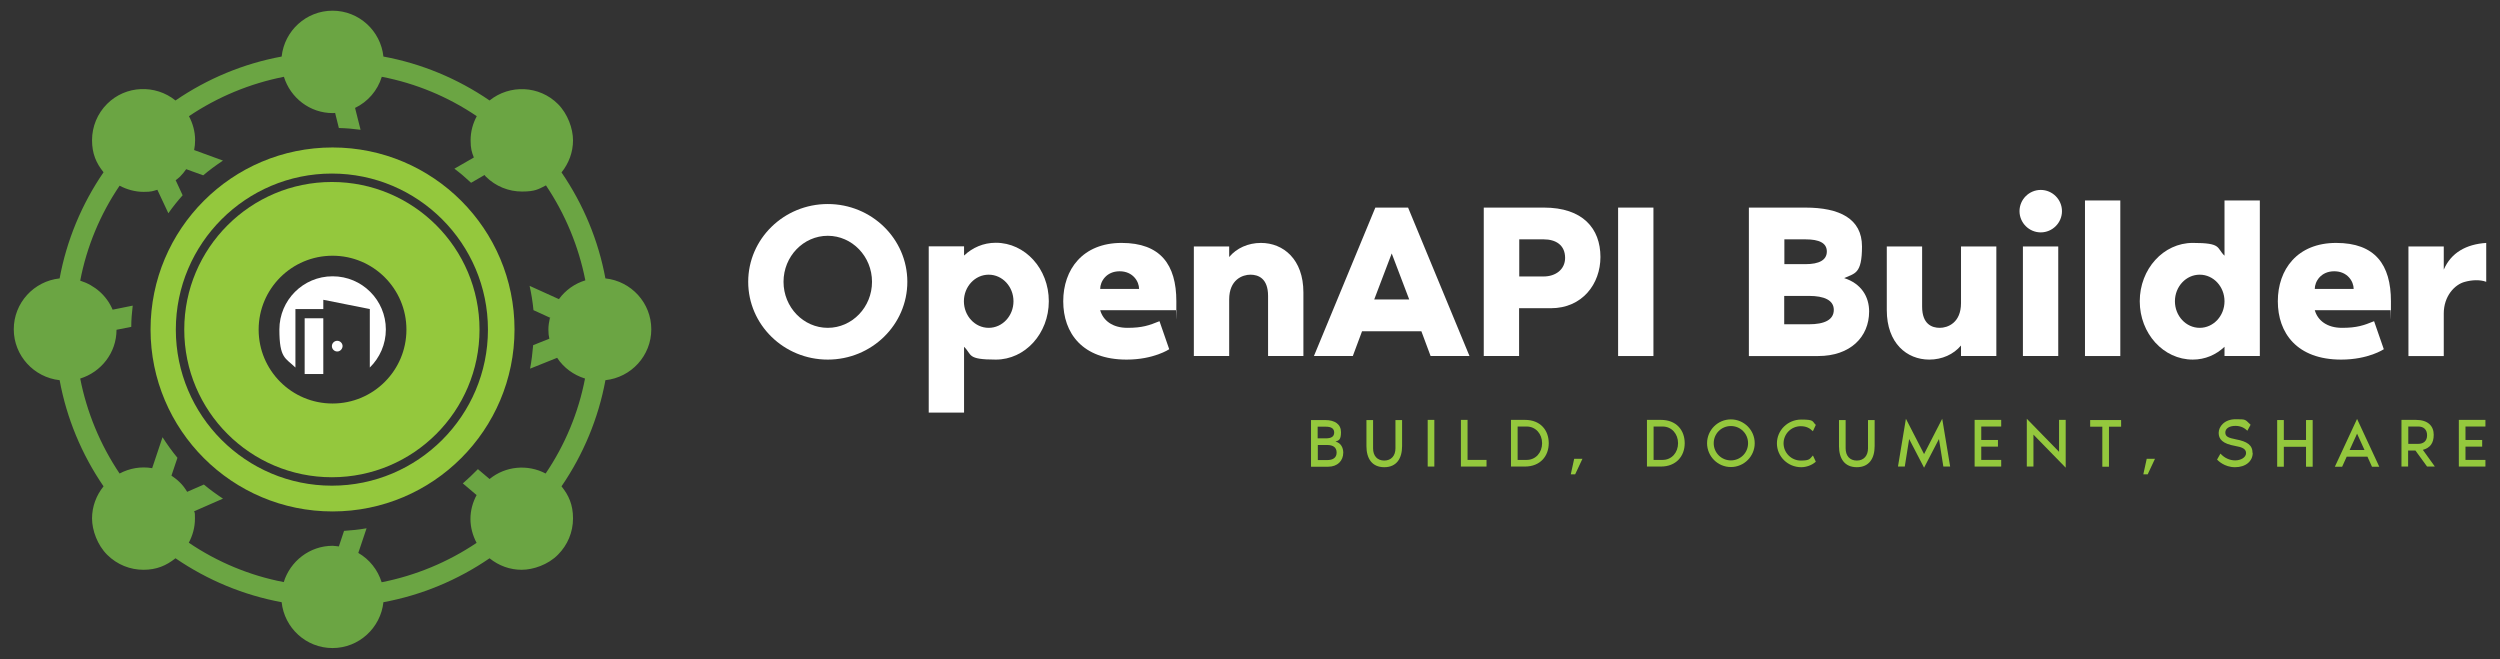 <?xml version="1.0" encoding="UTF-8"?>
<svg id="Camada_1" data-name="Camada 1" xmlns="http://www.w3.org/2000/svg" version="1.1" viewBox="0 0 1542.7 406.7">
	<rect x="0" y="0" width="1542.7" height="406.7" fill="#333333" stroke="none"/>
	<defs>
		<style>
			.logoHorizontal-1 {
			fill: #94c83d;
			}
			
			.logoHorizontal-1, .logoHorizontal-2, .logoHorizontal-3 {
			stroke-width: 0px;
			}
			
			.logoHorizontal-2 {
			fill: #fff;
			}
			
			.logoHorizontal-3 {
			fill: #6ba543;
			}
		</style>
	</defs>
	<g>
		<path class="logoHorizontal-3" d="M373.6,171.9c-4.3-23.4-13.6-45.8-27.1-65.5,4.5-5.6,7.1-12.5,7.1-19.8s-3.3-16.4-9.3-22.4c-11.5-11.5-29.8-12.2-42.2-2.2-19.7-13.5-42.1-22.8-65.5-27.1-1.7-15.9-15.1-28.3-31.4-28.3s-29.7,12.4-31.4,28.3c-23.4,4.3-45.8,13.6-65.5,27.1-12.4-10-30.7-9.4-42.2,2.1-6,6-9.3,14-9.3,22.4s2.6,14.2,7.1,19.8c-13.5,19.7-22.8,42.1-27.1,65.5-15.9,1.7-28.3,15.1-28.3,31.4s12.5,29.7,28.3,31.4c4.3,23.4,13.6,45.8,27.1,65.5-4.5,5.6-7.1,12.5-7.1,19.8s3.3,16.4,9.3,22.4c6.2,6.2,14.3,9.3,22.4,9.3s14-2.5,19.8-7.1c19.7,13.5,42.1,22.8,65.5,27.1,1.7,15.9,15.1,28.3,31.4,28.3s29.7-12.5,31.4-28.3c23.4-4.3,45.8-13.6,65.5-27.1,5.8,4.7,12.7,7.1,19.8,7.1s16.3-3.1,22.4-9.3c6-6,9.3-14,9.3-22.4s-2.6-14.2-7.1-19.8c13.5-19.7,22.8-42.1,27.1-65.5,15.9-1.7,28.3-15.1,28.3-31.4h0c0-16.3-12.4-29.7-28.3-31.4ZM339.3,196.3c-.5,2.3-.9,4.6-.9,7.1s.2,3.8.6,5.6l-10,4c-.4,4.9-1,9.7-1.9,14.5l16.7-6.7c4,6.1,10.1,10.6,17.2,12.8-4,20.9-12.3,40.9-24.3,58.6-11-5.8-24.7-4.7-34.6,3.4l-7.2-6.1c-3,3.1-6.1,6-9.3,8.8l8.5,7.2c-2.4,4.5-3.8,9.5-3.8,14.7s1.4,10.3,3.8,14.8c-17.7,11.9-37.7,20.2-58.6,24.3-2.4-7.7-7.5-14.1-14.4-18.1l5.1-15.2c-4.6.8-9.2,1.3-13.9,1.6l-3.2,9.6c-1.3-.1-2.5-.4-3.8-.4-14.2,0-26.2,9.5-30.2,22.4-20.9-4-40.9-12.3-58.6-24.3,2.4-4.5,3.8-9.5,3.8-14.8s-.2-3.1-.5-4.6l17.8-7.8c-4.1-2.7-8.1-5.6-11.8-8.7l-10.3,4.5c-1.3-2.1-2.7-4.1-4.5-5.8-1.6-1.6-3.4-3-5.2-4.2l3.7-11c-3.3-4-6.4-8.3-9.2-12.7l-6.4,19.1c-6.8-1.2-13.9,0-20.1,3.3-11.9-17.7-20.2-37.7-24.3-58.6,12.9-4,22.4-15.9,22.4-30.1l9.1-1.8c0-4.4.4-8.8.9-13.1l-12.4,2.5c-3.6-8.6-11-15.1-20-17.9,4-20.9,12.3-40.9,24.3-58.6,4.6,2.4,9.7,3.8,14.8,3.8s5.7-.5,8.5-1.3l6.8,14.5c2.7-3.9,5.7-7.6,8.8-11.1l-4.3-9.3c.9-.7,1.8-1.3,2.7-2.2,1.4-1.4,2.7-3,3.8-4.6l10.5,3.8c3.9-3.3,8-6.3,12.2-9.1l-17.8-6.5c.4-2,.6-4,.6-6.1,0-5.3-1.4-10.3-3.8-14.8,17.7-11.9,37.7-20.2,58.6-24.3,4,12.9,15.9,22.4,30.2,22.4.5,0,.9-.1,1.4-.1l2.3,9.3c4.5.1,9,.5,13.4,1.1l-3.4-13.5c7.9-3.8,13.9-10.7,16.5-19.2,20.9,4,40.9,12.3,58.6,24.3-2.4,4.5-3.8,9.5-3.8,14.8s.7,7.3,2,10.7l-12,6.9c3.6,2.7,7,5.6,10.3,8.7l8.3-4.8c.3.3.4.6.7.9,6.2,6.2,14.3,9.3,22.4,9.3s10.1-1.4,14.8-3.8c11.9,17.7,20.2,37.7,24.3,58.6-6.6,2-12.3,6.1-16.3,11.6l-18.1-8.2c1.1,4.9,1.9,9.9,2.4,15l10.5,4.8Z" />
		<g>
			<rect class="logoHorizontal-2" x="188" y="196.4" width="11.5" height="34.4" />
			<path class="logoHorizontal-2" d="M208.1,210.3c-1.8,0-3.3,1.5-3.3,3.3s1.5,3.3,3.3,3.3,3.2-1.5,3.3-3.3c0-1.8-1.5-3.3-3.3-3.3Z" />
			<path class="logoHorizontal-2" d="M205.2,170.5c-18.1,0-32.8,14.7-32.8,32.8s3.8,17.5,9.9,23.5v-36.1h17.2v-5.7l28.7,5.7v36.1c6.1-6,9.9-14.3,9.9-23.5,0-18.1-14.7-32.8-32.8-32.8Z" />
		</g>
		<g>
			<path class="logoHorizontal-1" d="M204.8,112.3c-50.2,0-91.1,40.8-91.1,91.1s40.8,91.1,91.1,91.1,91.1-40.8,91.1-91.1-40.8-91.1-91.1-91.1ZM205.2,249c-25.2,0-45.6-20.4-45.6-45.6s20.4-45.6,45.6-45.6,45.6,20.4,45.6,45.6-20.4,45.6-45.6,45.6Z" />
			<path class="logoHorizontal-1" d="M205.2,91c-62,0-112.3,50.3-112.3,112.3s50.3,112.3,112.3,112.3,112.3-50.3,112.3-112.3-50.3-112.3-112.3-112.3ZM204.8,299.7c-53.1,0-96.3-43.2-96.3-96.3s43.2-96.3,96.3-96.3,96.3,43.2,96.3,96.3-43.2,96.3-96.3,96.3Z" />
		</g>
	</g>
	<g>
		<g>
			<path class="logoHorizontal-2" d="M559.9,173.9c0,26.5-22,48-49.1,48s-49.1-21.5-49.1-48,22-48,49.1-48,49.1,21.5,49.1,48ZM538.1,173.9c0-15.7-12.3-28.4-27.3-28.4s-27.3,12.7-27.3,28.4,12.3,28.4,27.3,28.4,27.3-12.7,27.3-28.4Z" />
			<path class="logoHorizontal-2" d="M647.2,185.9c0,19.9-14.6,36-32.7,36s-14.5-3-19.6-7.9v40.6h-21.8v-102.6h21.8v5.7c5.2-4.9,11.9-7.9,19.6-7.9,18.1,0,32.7,16.1,32.7,36ZM625.4,185.9c0-9-6.8-16.4-15.3-16.4s-15.3,7.4-15.3,16.4,6.8,16.4,15.3,16.4,15.3-7.4,15.3-16.4Z" />
			<path class="logoHorizontal-2" d="M725.5,191.4h-46.6c1.8,6.4,7.6,10.9,16.8,10.9s13.4-1.5,19.8-4.1l6,17.3s-9.5,6.4-26.3,6.4c-27.3,0-39.1-16.4-39.1-36s12-36,36-36,33.8,13.4,33.8,36-.1,3.7-.3,5.5ZM702.9,178.3c0-4.6-3.8-10.9-12-10.9s-12,6.3-12,10.9h24Z" />
			<path class="logoHorizontal-2" d="M804.3,180.4v39.3h-21.8v-37.1c0-10.9-6.1-13.1-10.9-13.1s-13.1,3-13.1,15.3v34.9h-21.8v-67.6h21.8v6.5c4.6-5.5,11.7-8.7,19.6-8.7,13.8,0,26.2,10.1,26.2,30.5Z" />
			<path class="logoHorizontal-2" d="M877.1,204.4h-36.6l-5.7,15.3h-24l37.9-91.6h20.2l37.9,91.6h-24l-5.7-15.3ZM869.6,184.8l-10.8-28.4-10.8,28.4h21.5Z" />
			<path class="logoHorizontal-2" d="M987.6,158.6c0,16.6-11.2,31.6-30.6,31.6h-19.6v29.5h-21.8v-91.6h37.1c23.9,0,34.9,12.8,34.9,30.5ZM965.8,159.2c0-8.2-6-11.5-13.2-11.5h-15.1v22.9h15.1c7.2,0,13.2-4.2,13.2-11.5Z" />
			<path class="logoHorizontal-2" d="M998.5,219.7v-91.6h21.8v91.6h-21.8Z" />
			<path class="logoHorizontal-2" d="M1153.4,192.2c0,15.8-11.7,27.5-31.4,27.5h-42.8v-91.6h34.9c21,0,34.9,6.8,34.9,24s-4.6,16.5-11,19.5c10.6,3.4,15.4,11.5,15.4,20.6ZM1101.1,163h13.1c8.3,0,13.1-2.5,13.1-7.8s-4.8-7.5-13.1-7.5h-13.1v15.3ZM1131.6,191.2c0-6-6-8.6-15.3-8.6h-15.3v17.5h15.3c9.3,0,15.3-2.6,15.3-8.9Z" />
			<path class="logoHorizontal-2" d="M1164.3,191.4v-39.3h21.8v37.1c0,10.9,6.1,13.1,10.9,13.1s13.1-3,13.1-15.3v-34.9h21.8v67.6h-21.8v-6.5c-4.6,5.5-11.7,8.7-19.6,8.7-13.8,0-26.2-10.1-26.2-30.5Z" />
			<path class="logoHorizontal-2" d="M1246.2,130.3c0-7.2,5.9-13.1,13.1-13.1s13.1,5.9,13.1,13.1-5.9,13.1-13.1,13.1-13.1-5.9-13.1-13.1ZM1248.3,152.1h21.8v67.6h-21.8v-67.6Z" />
			<path class="logoHorizontal-2" d="M1308.4,123.7v96h-21.8v-96h21.8Z" />
			<path class="logoHorizontal-2" d="M1372.7,157.8v-34.1h21.8v96h-21.8v-5.7c-5.2,4.9-11.9,7.9-19.6,7.9-18.1,0-32.7-16.1-32.7-36s14.6-36,32.7-36,14.5,3,19.6,7.9ZM1372.7,185.9c0-9-6.8-16.4-15.3-16.4s-15.3,7.4-15.3,16.4,6.8,16.4,15.3,16.4,15.3-7.4,15.3-16.4Z" />
			<path class="logoHorizontal-2" d="M1475,191.4h-46.6c1.8,6.4,7.6,10.9,16.8,10.9s13.4-1.5,19.8-4.1l6,17.3s-9.5,6.4-26.3,6.4c-27.3,0-39.1-16.4-39.1-36s12-36,36-36,33.8,13.4,33.8,36-.1,3.7-.3,5.5ZM1452.4,178.3c0-4.6-3.8-10.9-12-10.9s-12,6.3-12,10.9h24Z" />
			<path class="logoHorizontal-2" d="M1534.2,149.9v24c-4.1-1.5-9.1-1.1-13.1,0-6.4,1.6-13.1,8.9-13.1,19.5v26.3h-21.8v-67.6h21.8v14.3c4.5-10.5,13.9-15.7,26.2-16.5Z" />
		</g>
		<g>
			<path class="logoHorizontal-1" d="M828.9,279.3c0,5-3.5,8.7-9.3,8.7h-10.6v-28.8h8.6c6.2,0,9.9,2.6,9.9,7.5s-1.5,5.1-3.4,5.8c3.4.8,4.8,3.9,4.8,6.8ZM813.1,270.5h5.1c3.3,0,5.1-1.1,5.1-3.6s-1.9-3.6-5.1-3.6h-5.1v7.2ZM824.8,279.2c0-3.2-2.3-4.6-5.8-4.6h-5.8v9.3h5.8c3.6,0,5.8-1.5,5.8-4.6Z" />
			<path class="logoHorizontal-1" d="M865.2,259.2v16.1c0,7.6-3.4,13-11,13s-11-5.4-11-13v-16.1h4.1v17.5c0,4.5,2.5,7.5,6.9,7.5s6.9-3.1,6.9-7.5v-17.5h4.1Z" />
			<path class="logoHorizontal-1" d="M881,287.9v-28.8h4.1v28.8h-4.1Z" />
			<path class="logoHorizontal-1" d="M917.3,283.8v4.1h-15.8v-28.8h4.1v24.7h11.7Z" />
			<path class="logoHorizontal-1" d="M955.7,273.5c0,8-5.3,14.4-14.7,14.4h-8.6v-28.8h8.6c9.6,0,14.7,6.4,14.7,14.4ZM951.6,273.5c0-5.7-3.9-10.3-9.5-10.3h-5.6v20.6h5.6c5.6,0,9.5-4.6,9.5-10.3Z" />
			<path class="logoHorizontal-1" d="M971.4,283.1h5.1l-4.5,9.6h-2.7l2.1-9.6Z" />
			<path class="logoHorizontal-1" d="M1039.6,273.5c0,8-5.3,14.4-14.7,14.4h-8.6v-28.8h8.6c9.6,0,14.7,6.4,14.7,14.4ZM1035.5,273.5c0-5.7-3.9-10.3-9.5-10.3h-5.6v20.6h5.6c5.6,0,9.5-4.6,9.5-10.3Z" />
			<path class="logoHorizontal-1" d="M1082.8,273.5c0,8.1-6.6,14.7-14.7,14.7s-14.7-6.6-14.7-14.7,6.6-14.7,14.7-14.7,14.7,6.6,14.7,14.7ZM1078.7,273.5c0-5.9-4.7-10.6-10.6-10.6s-10.6,4.7-10.6,10.6,4.7,10.6,10.6,10.6,10.6-4.7,10.6-10.6Z" />
			<path class="logoHorizontal-1" d="M1118.7,281l1.8,3.9c-2.4,2.2-5.9,3.4-9,3.4-8.3,0-15-6.6-15-14.7s6.7-14.7,15-14.7,6.6,1.1,9,3.3l-1.8,3.9c-2-2-4.2-3.1-7.5-3.1-5.9,0-10.6,4.8-10.6,10.6s4.8,10.6,10.6,10.6,5.5-1.1,7.5-3.1Z" />
			<path class="logoHorizontal-1" d="M1156.8,259.2v16.1c0,7.6-3.4,13-11,13s-11-5.4-11-13v-16.1h4.1v17.5c0,4.5,2.5,7.5,6.9,7.5s6.9-3.1,6.9-7.5v-17.5h4.1Z" />
			<path class="logoHorizontal-1" d="M1178.1,270.9l-2.7,17h-4.2l4.9-29.5,11.2,21.8,11.2-21.8,4.9,29.5h-4.2l-2.7-17-9.2,17.7-9.2-17.7Z" />
			<path class="logoHorizontal-1" d="M1222.6,263.3v8.2h10.3v4.1h-10.3v8.2h12.3v4.1h-16.4v-28.8h16.4v4.1h-12.3Z" />
			<path class="logoHorizontal-1" d="M1254.8,268.2v19.7h-4.1v-29.5l19.9,20.4v-19.7h4.1v29.5l-19.9-20.4Z" />
			<path class="logoHorizontal-1" d="M1308.9,259.2v4.1h-7.5v24.7h-4.1v-24.7h-7.5v-4.1h19.2Z" />
			<path class="logoHorizontal-1" d="M1324.7,283.1h5.1l-4.5,9.6h-2.7l2.1-9.6Z" />
			<path class="logoHorizontal-1" d="M1390.1,279.5c0,5-4.2,8.8-10.9,8.8s-10.6-4.2-11.1-4.7l2.1-3.7c2.4,2.7,5.7,4.2,9.1,4.2s6.7-1.8,6.7-4.5-2.6-3.7-6.6-4.4c-8-1.4-10.3-4.2-10.3-8.1s3.6-8.4,10.4-8.4,5.7.1,9.3,3.4l-2,3.7c-1.5-1.5-3.8-3-7.4-3s-6.2,1.5-6.2,4.1,2,3.3,6.5,4.2c6.9,1.3,10.3,3.5,10.3,8.4Z" />
			<path class="logoHorizontal-1" d="M1427.1,259.2v28.8h-4.1v-12.3h-13.7v12.3h-4.1v-28.8h4.1v12.3h13.7v-12.3h4.1Z" />
			<path class="logoHorizontal-1" d="M1461,281.8h-12.9l-2.8,6.2h-4.5l13.7-29.5,13.7,29.5h-4.5l-2.8-6.2ZM1459.1,277.7l-4.6-10.1-4.6,10.1h9.2Z" />
			<path class="logoHorizontal-1" d="M1497.7,287.9l-7.2-9.9h-4.5v9.9h-4.1v-28.8h8.9c7.5,0,11,3.8,11,9.2s-2.4,8.1-6.7,9.3l7.4,10.3h-4.8ZM1486.1,273.9h6.1c3,0,5.5-1.5,5.5-5.3s-2.4-5.4-5.4-5.4h-6.2v10.6Z" />
			<path class="logoHorizontal-1" d="M1521.4,263.3v8.2h10.3v4.1h-10.3v8.2h12.3v4.1h-16.4v-28.8h16.4v4.1h-12.3Z" />
		</g>
	</g>
</svg>
